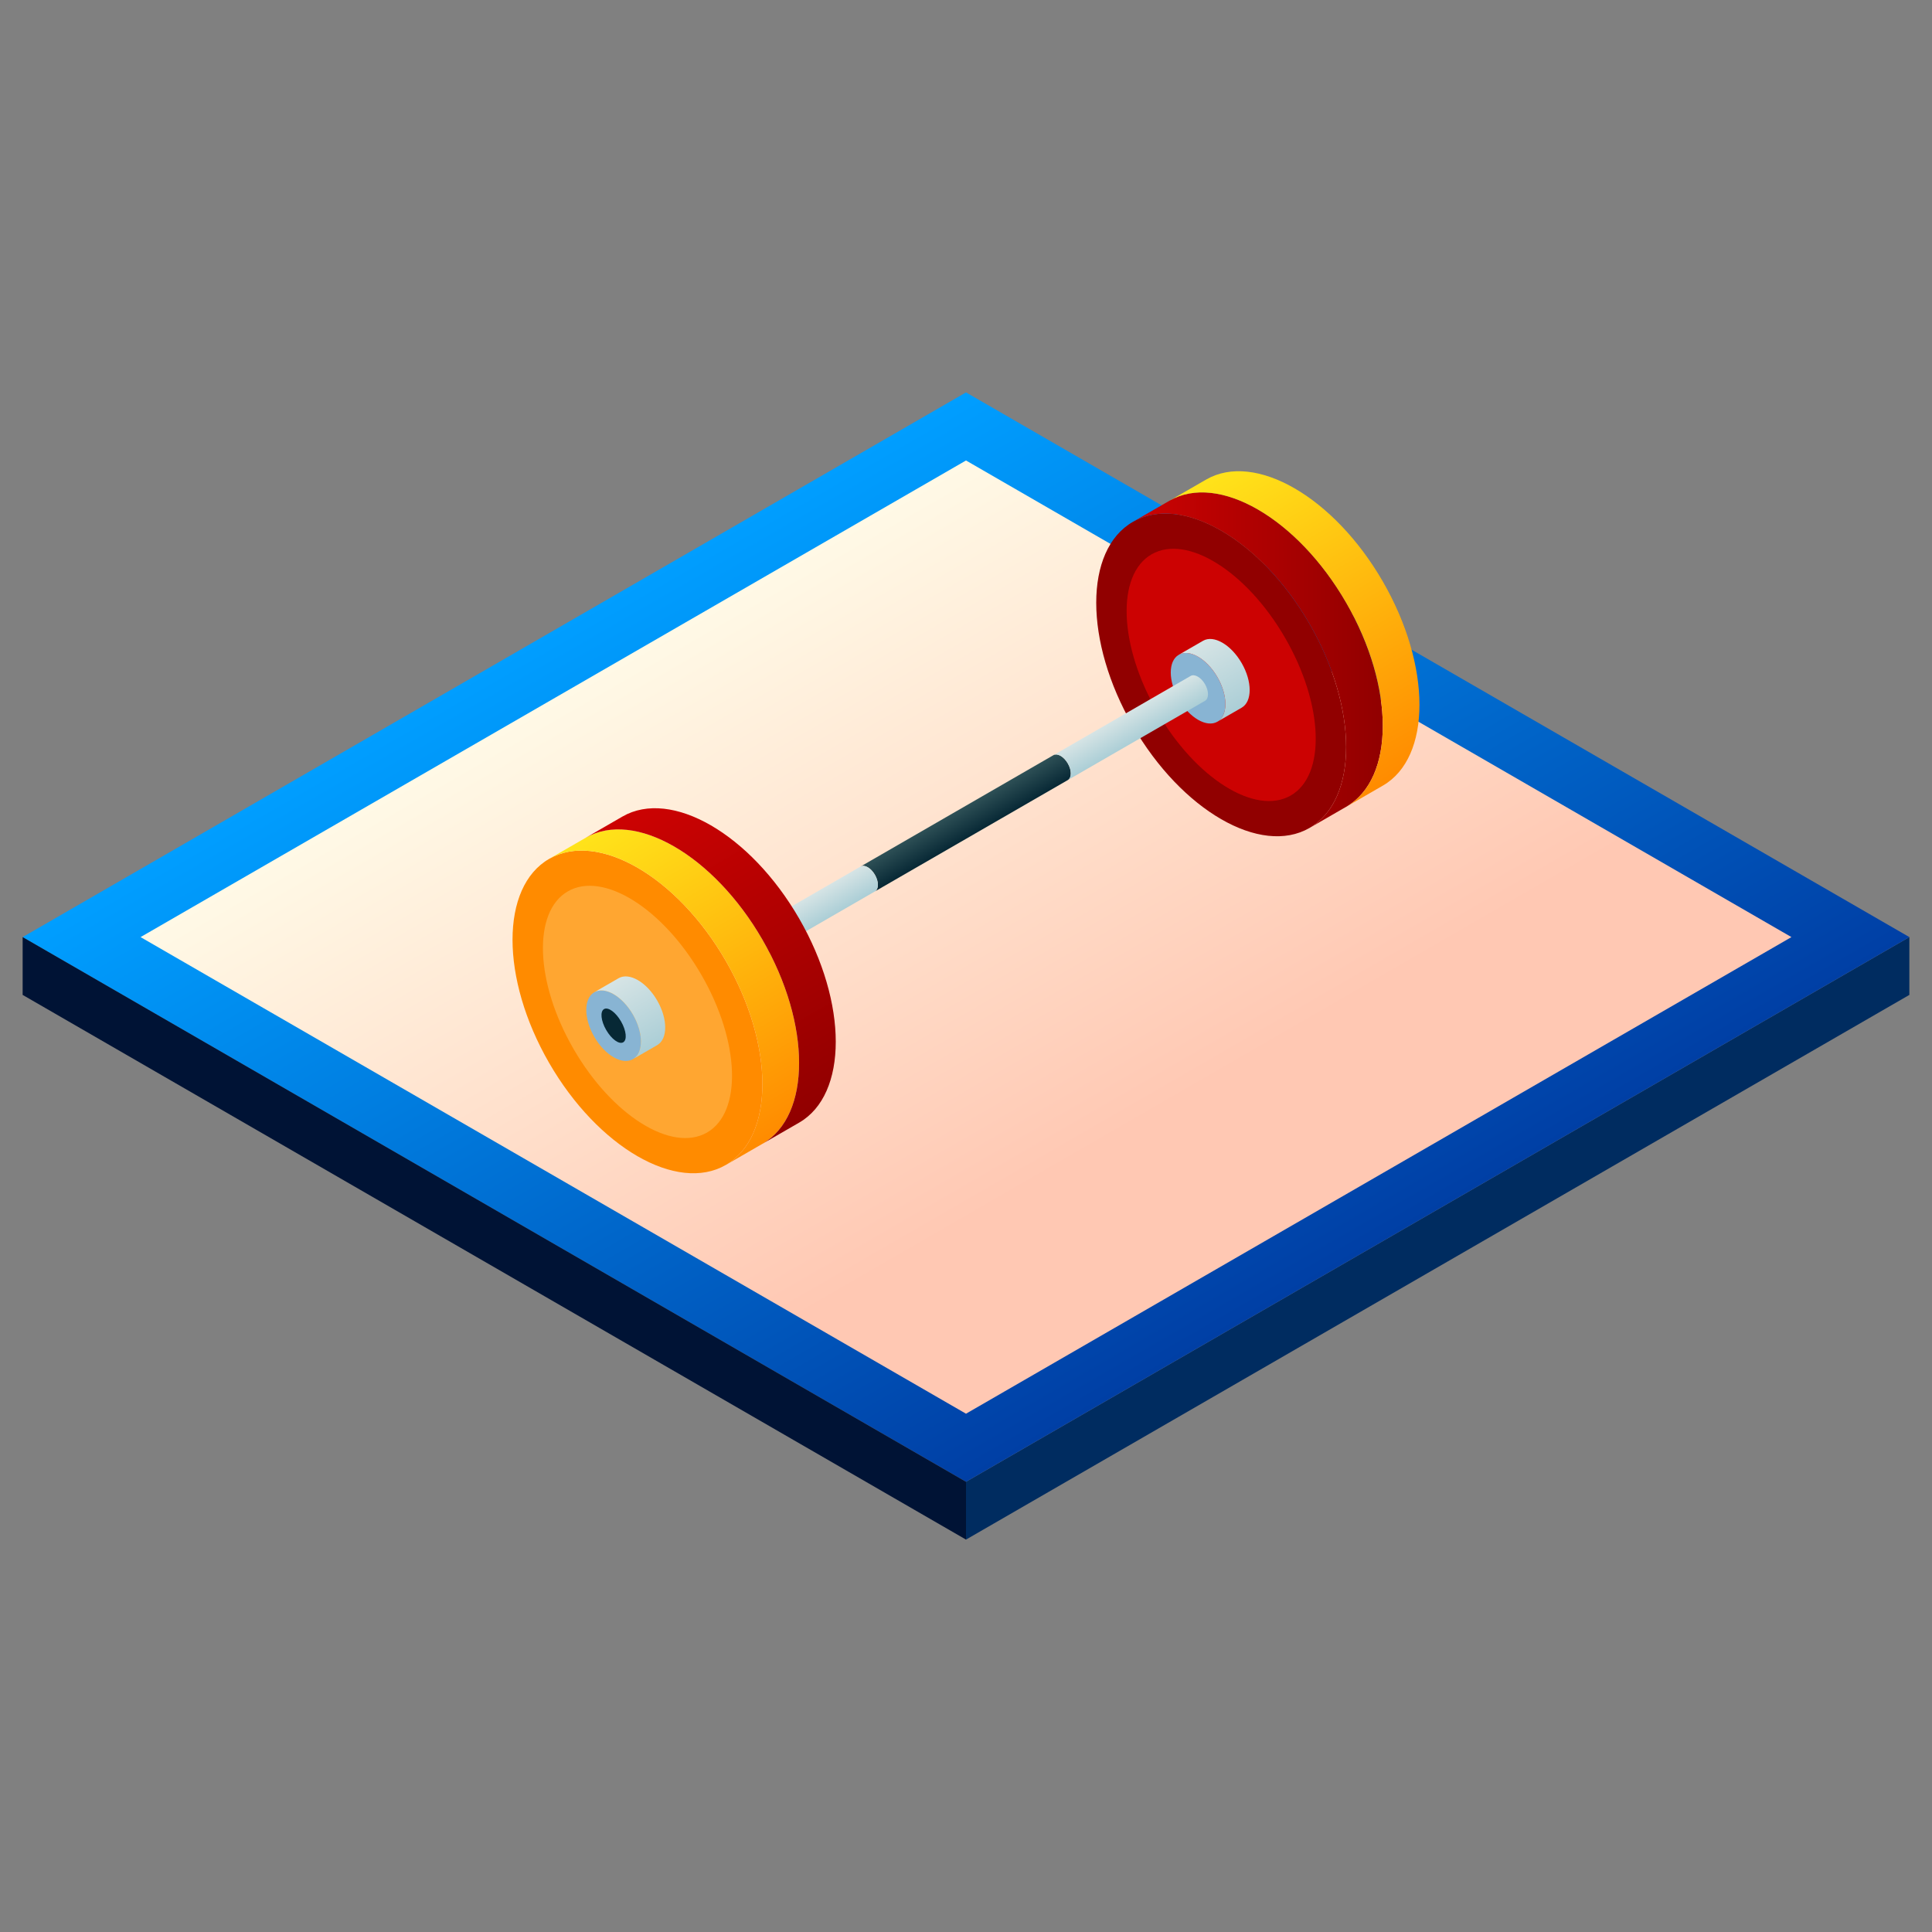 <?xml version="1.0" ?><svg viewBox="0 0 512 512" xmlns="http://www.w3.org/2000/svg" xmlns:xlink="http://www.w3.org/1999/xlink"><rect x="0" y="0" width="512" height="512" fill="#808080" stroke="none"/><defs><linearGradient gradientUnits="userSpaceOnUse" id="linear-gradient" x1="193.495" x2="318.505" y1="140.077" y2="356.602"><stop offset="0" stop-color="#009eff"/><stop offset="1" stop-color="#003fa5"/></linearGradient><linearGradient gradientUnits="userSpaceOnUse" id="linear-gradient-2" x1="201.308" x2="310.692" y1="153.61" y2="343.069"><stop offset="0" stop-color="#fff9e6"/><stop offset="0.8" stop-color="#ffc8b3"/></linearGradient><linearGradient gradientUnits="userSpaceOnUse" id="linear-gradient-3" x1="300.211" x2="366.455" y1="174.952" y2="174.952"><stop offset="0" stop-color="#cc0202"/><stop offset="1" stop-color="#910000"/></linearGradient><linearGradient gradientUnits="userSpaceOnUse" id="linear-gradient-4" x1="326.494" x2="373.323" y1="123.13" y2="204.239"><stop offset="0" stop-color="#ffe31a"/><stop offset="1" stop-color="#ff8b00"/></linearGradient><linearGradient gradientUnits="userSpaceOnUse" id="linear-gradient-5" x1="318.162" x2="328.398" y1="170.194" y2="187.924"><stop offset="0" stop-color="#d6e4e5"/><stop offset="1" stop-color="#abced6"/></linearGradient><linearGradient gradientUnits="userSpaceOnUse" id="linear-gradient-6" x1="254.57" x2="258.377" y1="214.333" y2="220.927"><stop offset="0" stop-color="#2e5056"/><stop offset="1" stop-color="#072835"/></linearGradient><linearGradient id="linear-gradient-7" x1="298.311" x2="302.118" xlink:href="#linear-gradient-5" y1="189.078" y2="195.673"/><linearGradient id="linear-gradient-8" x1="210.829" x2="214.636" xlink:href="#linear-gradient-5" y1="239.586" y2="246.181"/><linearGradient id="linear-gradient-9" x1="162.089" x2="208.918" xlink:href="#linear-gradient-4" y1="218.05" y2="299.159"/><linearGradient id="linear-gradient-10" x1="171.807" x2="218.635" xlink:href="#linear-gradient-3" y1="212.439" y2="293.548"/><linearGradient id="linear-gradient-11" x1="163.271" x2="173.508" xlink:href="#linear-gradient-5" y1="259.62" y2="277.35"/></defs><title/><g id="Weightlifting"><polygon points="506 248.34 506 263.66 256 408.01 256 392.689 506 248.34" style="fill:#002c60"/><polygon points="256 103.99 6 248.34 256 392.689 506 248.34 256 103.99" style="fill:url(#linear-gradient)"/><polygon points="256 122.034 37.25 248.34 256 374.646 474.75 248.34 256 122.034" style="fill:url(#linear-gradient-2)"/><polygon points="6 248.34 6 263.66 256 408.01 256 392.689 6 248.34" style="fill:#001335"/><ellipse cx="323.626" cy="178.859" rx="27.034" ry="46.828" style="fill:#910000" transform="translate(-46.072 185.775) rotate(-30)"/><ellipse cx="323.626" cy="178.859" rx="19.58" ry="36.897" style="fill:#cc0202" transform="translate(-46.072 185.775) rotate(-30)"/><path d="M309.929,132.694l-9.718,5.611c12.93-7.465,33.895,4.64,46.827,27.038s12.932,46.606.002,54.072l9.718-5.611c12.93-7.465,12.929-31.674-.002-54.072S322.86,125.229,309.929,132.694Z" style="fill:url(#linear-gradient-3)"/><path d="M319.647,127.084l-9.718,5.611c12.93-7.465,33.895,4.64,46.826,27.038s12.932,46.606.002,54.072l9.718-5.611c12.93-7.465,12.929-31.674-.002-54.072S332.577,119.618,319.647,127.084Z" style="fill:url(#linear-gradient-4)"/><ellipse cx="317.504" cy="182.394" rx="5.91" ry="10.237" style="fill:#88b4d3" transform="translate(-48.66 183.188) rotate(-30)"/><path d="M318.82,169.814l-6.435,3.715c2.826-1.632,7.41,1.014,10.236,5.91s2.827,10.188,0,11.82l6.435-3.715c2.827-1.632,2.826-6.924,0-11.82S321.647,168.182,318.82,169.814Z" style="fill:url(#linear-gradient-5)"/><path d="M309.062,191.665q-1.308.755-2.692,1.554Z" style="fill:#fff"/><path d="M282.986,202.323c-1.051-1.821-2.754-2.804-3.805-2.199L228.059,229.639c1.051-.605,2.755.379,3.805,2.199s1.052,3.789.001,4.396l51.122-29.515C284.038,206.112,284.038,204.144,282.986,202.323Z" style="fill:url(#linear-gradient-6)"/><path d="M317.215,186.957c-1.293.746-3.097,1.788-5.219,3.013C314.194,188.702,315.962,187.68,317.215,186.957Z" style="fill:#fff"/><path d="M319.346,185.726c1.052-.607,1.051-2.575,0-4.396s-2.756-2.805-3.807-2.198l-36.361,20.992.002,0c1.051-.605,2.755.379,3.805,2.199s1.052,3.789.001,4.396Z" style="fill:url(#linear-gradient-7)"/><path d="M231.864,231.838c-1.051-1.82-2.754-2.804-3.805-2.199l-.002.001L191.697,250.632c1.051-.607,2.756.377,3.807,2.198s1.052,3.789,0,4.396l36.361-20.993C232.916,235.627,232.916,233.659,231.864,231.838Z" style="fill:url(#linear-gradient-8)"/><ellipse cx="168.938" cy="268.168" rx="27.034" ry="46.828" style="fill:#ff8b00" transform="translate(-111.451 120.397) rotate(-30)"/><ellipse cx="168.938" cy="268.168" rx="19.58" ry="36.897" style="fill:#ffa631" transform="translate(-111.451 120.397) rotate(-30)"/><path d="M155.242,222.003l-9.718,5.611c12.93-7.465,33.895,4.64,46.827,27.038s12.932,46.606.002,54.072l9.718-5.611c12.93-7.465,12.929-31.674-.002-54.072S168.172,214.538,155.242,222.003Z" style="fill:url(#linear-gradient-9)"/><path d="M164.96,216.392l-9.718,5.611c12.93-7.465,33.895,4.64,46.827,27.038s12.932,46.606.002,54.072l9.718-5.611c12.93-7.465,12.929-31.674-.002-54.072S177.89,208.927,164.96,216.392Z" style="fill:url(#linear-gradient-10)"/><ellipse cx="162.613" cy="271.82" rx="5.91" ry="10.237" style="fill:#88b4d3" transform="translate(-114.124 117.724) rotate(-30)"/><ellipse cx="162.613" cy="271.82" rx="2.272" ry="5.081" style="fill:#072835" transform="translate(-114.124 117.724) rotate(-30)"/><path d="M163.93,259.24l-6.435,3.715c2.826-1.632,7.409,1.014,10.236,5.91s2.827,10.188,0,11.82l6.435-3.715c2.827-1.632,2.826-6.924,0-11.82S166.756,257.608,163.93,259.24Z" style="fill:url(#linear-gradient-11)"/></g></svg>